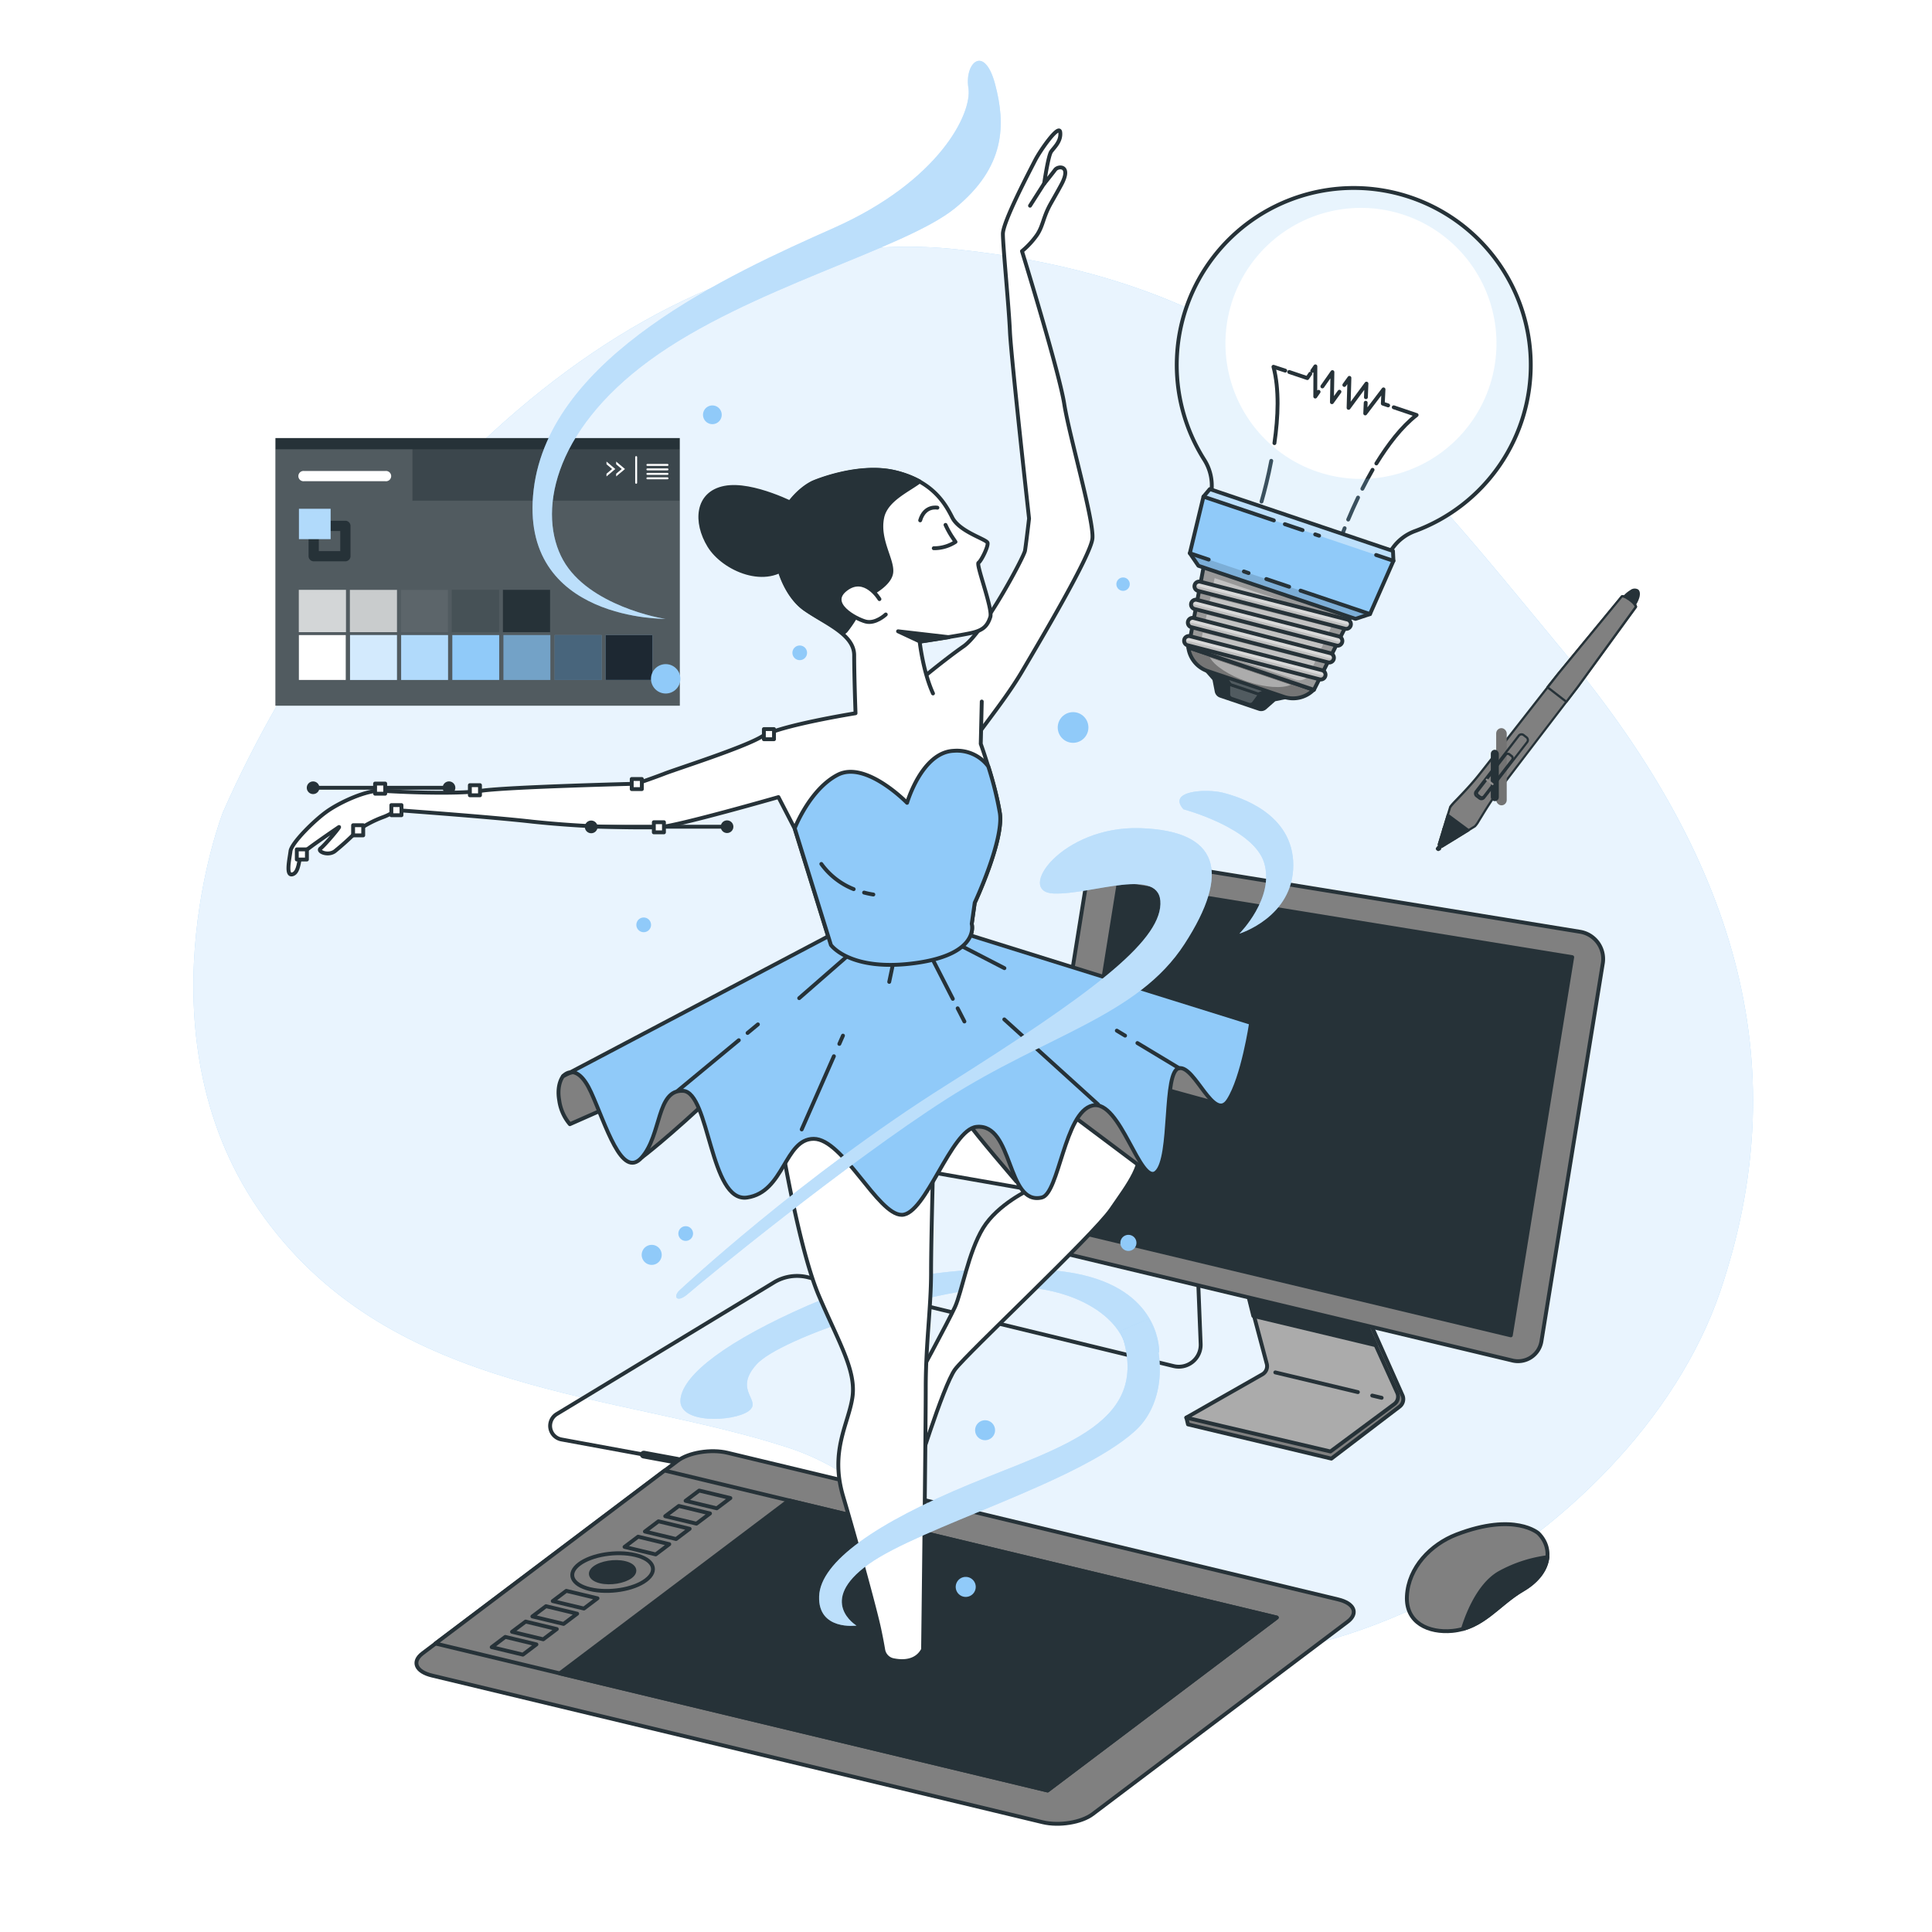 <svg class="animated" id="freepik_stories-creation" xmlns="http://www.w3.org/2000/svg" xmlns:xlink="http://www.w3.org/1999/xlink" viewBox="0 0 500 500" version="1.1" xmlns:svgjs="http://svgjs.com/svgjs"><style>svg#freepik_stories-creation:not(.animated) .animable {opacity: 0;}svg#freepik_stories-creation.animated #freepik--Character--inject-428 {animation: 1s 1 forwards cubic-bezier(.36,-0.01,.5,1.38) fadeIn,1.5s Infinite  linear floating;animation-delay: 0s,1s;}            @keyframes fadeIn {                0% {                    opacity: 0;                }                100% {                    opacity: 1;                }            }                    @keyframes floating {                0% {                    opacity: 1;                    transform: translateY(0px);                }                50% {                    transform: translateY(-10px);                }                100% {                    opacity: 1;                    transform: translateY(0px);                }            }        </style><g id="freepik--background-simple--inject-428" class="animable" style="transform-origin: 251.866px 246.543px;"><path d="M57.69,210.22s-23,58.81,10.79,105,91.14,44.93,135.62,59.46c23.3,7.61,37.74,28.36,57.87,41,64.39,40.38,161.1-16.19,183.24-81.52,19.16-56.56,5.84-109.48-39.94-164.79s-75.78-96.22-158-104.87S90.54,135.6,57.69,210.22Z" style="fill: #90CAF9; transform-origin: 251.866px 246.543px;" id="elyrveoc0fq6h" class="animable"></path><g id="elkznvo8a6ptk"><path d="M57.69,210.22s-23,58.81,10.79,105,91.14,44.93,135.62,59.46c23.3,7.61,37.74,28.36,57.87,41,64.39,40.38,161.1-16.19,183.24-81.52,19.16-56.56,5.84-109.48-39.94-164.79s-75.78-96.22-158-104.87S90.54,135.6,57.69,210.22Z" style="fill: rgb(255, 255, 255); opacity: 0.8; transform-origin: 251.866px 246.543px;" class="animable" id="el5w8v79bdfkn"></path></g></g><g id="freepik--device-4--inject-428" class="animable" style="transform-origin: 397.994px 186.285px;"><g id="elpm3ff2ext9"><rect x="372.34" y="218.09" width="0.59" height="1.98" rx="0.29" style="fill: rgb(38, 50, 56); transform-origin: 372.635px 219.08px; transform: rotate(37.69deg);" class="animable" id="ell4x0vkkljw"></rect></g><path d="M372.23,220.25a.47.47,0,0,1-.3-.1l-.16-.12a.49.49,0,0,1-.18-.32.44.44,0,0,1,.1-.35l1-1.26a.48.48,0,0,1,.67-.09l.16.12a.49.49,0,0,1,.09.68l-1,1.26a.52.52,0,0,1-.32.18Zm0-.55Zm-.08-.07h0l.86-1.11h0Z" style="fill: rgb(38, 50, 56); transform-origin: 372.647px 219.081px;" id="elc5zz4m3b0w" class="animable"></path><path d="M422.46,157.24l.21-.26c1.34-1.74,1.82-3.62,1.08-4.19s-2.44.36-3.78,2.1l-.2.27Z" style="fill: rgb(38, 50, 56); transform-origin: 421.934px 154.931px;" id="el6hqkf7ye3ii" class="animable"></path><path d="M422.46,157.53a.28.28,0,0,1-.18-.06l-2.69-2.08a.3.3,0,0,1-.06-.4l.21-.28a7.62,7.62,0,0,1,2.2-2,1.8,1.8,0,0,1,2-.16c.46.35.58,1.05.35,2a7.57,7.57,0,0,1-1.37,2.63l-.22.27A.29.29,0,0,1,422.46,157.53Zm-2.3-2.43,2.25,1.74,0,0a6.87,6.87,0,0,0,1.27-2.43c.17-.66.12-1.15-.14-1.36s-.76-.12-1.35.21a7.19,7.19,0,0,0-2,1.85Z" style="fill: rgb(38, 50, 56); transform-origin: 421.941px 154.926px;" id="eltcish9g0fwh" class="animable"></path><path d="M382.37,213c1-1.5,2.92-5,5.44-8.32s20.45-26.83,20.45-26.83l15.08-20.8s.18-.32-1.1-1.44v0l-.41-.3-.4-.32v0c-1.42-1-1.68-.7-1.68-.7l-16.32,19.84s-18.17,23.27-20.8,26.56-5.47,6-6.68,7.36a5.82,5.82,0,0,0-.65.85l-2.94,9.63.32.25.14.1.31.25,8.58-5.27A7.79,7.79,0,0,0,382.37,213Z" style="fill: gray; transform-origin: 397.854px 186.689px;" id="elhpiqs92a7tc" class="animable"></path><path d="M373.13,219.42a.27.27,0,0,1-.17-.06l-.77-.59a.27.27,0,0,1-.1-.31l2.93-9.63,0-.07a6.88,6.88,0,0,1,.69-.89c.33-.37.8-.85,1.35-1.42,1.44-1.51,3.43-3.57,5.32-5.93C385,197.27,403,174.19,403.2,174l16.33-19.84c.3-.29,1-.09,2,.59a.25.25,0,0,1,.12,0l.41.32.4.31a.31.31,0,0,1,.09.11c.9.81,1.26,1.39,1.07,1.73L408.5,178c-.19.24-18,23.49-20.46,26.83-1.82,2.43-3.32,4.88-4.41,6.67-.41.66-.75,1.22-1,1.64h0a6.83,6.83,0,0,1-.69.88.1.1,0,0,1-.06.05l-8.57,5.27A.29.29,0,0,1,373.13,219.42Zm-.43-1,.45.36,8.38-5.15a7.19,7.19,0,0,0,.6-.78h0c.27-.41.6-1,1-1.62,1.1-1.8,2.6-4.26,4.44-6.72,2.49-3.33,20.28-26.59,20.45-26.82l15-20.71a3.51,3.51,0,0,0-1-1.15.18.18,0,0,1-.07-.08l-.31-.23-.31-.25a.25.25,0,0,1-.09,0,3.37,3.37,0,0,0-1.37-.68l-16.25,19.76c-.18.23-18.19,23.31-20.79,26.56-1.91,2.38-3.9,4.45-5.36,6-.54.56-1,1-1.33,1.41a6.16,6.16,0,0,0-.61.77Zm9-4.56h0Zm38.15-59.31Z" style="fill: rgb(38, 50, 56); transform-origin: 397.872px 186.726px;" id="el3pt6c5lhoxj" class="animable"></path><polygon points="374.7 210.88 372.36 218.54 372.68 218.79 372.81 218.89 373.13 219.14 380.09 214.86 374.7 210.88" style="fill: rgb(38, 50, 56); transform-origin: 376.225px 215.01px;" id="eltq1wv9ecm" class="animable"></polygon><path d="M373.13,219.42a.27.27,0,0,1-.17-.06l-.77-.59a.27.27,0,0,1-.1-.31l2.33-7.67a.29.29,0,0,1,.45-.15l5.39,4a.3.3,0,0,1,.12.24.32.32,0,0,1-.14.24l-6.95,4.27A.29.29,0,0,1,373.13,219.42Zm-.43-1,.45.36,6.43-3.95-4.72-3.49Z" style="fill: rgb(38, 50, 56); transform-origin: 376.227px 215.002px;" id="el5mgx54zse8i" class="animable"></path><g id="elclb3qyusna5"><rect x="387.21" y="188.44" width="2.73" height="19.98" rx="1.37" style="fill: rgb(115, 115, 115); transform-origin: 388.575px 198.43px; transform: rotate(37.69deg);" class="animable" id="eliqodfv0axzf"></rect></g><path d="M383.39,207.1a1.17,1.17,0,0,1-.72-.25l-.75-.57a1.18,1.18,0,0,1-.21-1.66l11.12-14.4a1.16,1.16,0,0,1,.78-.45,1.21,1.21,0,0,1,.88.24l.74.58a1.19,1.19,0,0,1,.22,1.66l-11.13,14.39a1.16,1.16,0,0,1-.78.45Zm10.38-16.76h-.08a.67.67,0,0,0-.41.24L382.16,205a.61.61,0,0,0,.11.85l.75.58h0a.6.6,0,0,0,.45.12.59.59,0,0,0,.4-.23L395,191.9a.61.61,0,0,0-.11-.86l-.74-.57A.58.58,0,0,0,393.77,190.34Z" style="fill: rgb(38, 50, 56); transform-origin: 388.576px 198.431px;" id="el0az857m0uur6" class="animable"></path><g id="elt3belxpx2w"><rect x="385.82" y="194.04" width="2.07" height="13.3" rx="1.04" style="fill: rgb(38, 50, 56); transform-origin: 386.855px 200.69px; transform: rotate(37.69deg);" class="animable" id="elic5cgyzofs"></rect></g><path d="M383.49,206.6a1,1,0,0,1-.59-.2l-.57-.44a1,1,0,0,1-.17-1.35l7.3-9.45a1,1,0,0,1,1.36-.18l.56.44a.94.94,0,0,1,.37.64,1,1,0,0,1-.19.72l-7.3,9.45a1,1,0,0,1-.65.36Zm6.74-11.24a.37.37,0,0,0-.31.15L382.61,205a.39.39,0,0,0,.08.55l.56.44h0a.42.42,0,0,0,.55-.07l7.3-9.45a.39.39,0,0,0,.08-.29.37.37,0,0,0-.15-.27l-.56-.43A.37.37,0,0,0,390.23,195.36Z" style="fill: rgb(38, 50, 56); transform-origin: 386.865px 200.696px;" id="elbvrtt26laht" class="animable"></path><path d="M386.25,203.18a.3.3,0,0,1-.18-.06L384.63,202a.28.28,0,0,1-.05-.4.29.29,0,0,1,.4,0l1.44,1.11a.29.29,0,0,1,.05.41A.28.28,0,0,1,386.25,203.18Z" style="fill: rgb(143, 143, 143); transform-origin: 385.525px 202.352px;" id="elphvrj5jl2kk" class="animable"></path><path d="M405.38,181.64c1.75-2.28,2.88-3.77,2.88-3.77l15.08-20.8s.18-.32-1.1-1.44v0l-.41-.3-.4-.32v0c-1.42-1-1.68-.7-1.68-.7l-16.32,19.84-2.92,3.73Z" style="fill: gray; transform-origin: 411.929px 167.954px;" id="elj39uorhjots" class="animable"></path><path d="M405.38,181.92a.27.27,0,0,1-.17-.06l-4.87-3.76a.27.27,0,0,1-.11-.19.3.3,0,0,1,0-.21L403.2,174l16.33-19.84c.3-.29,1-.09,2,.59a.25.25,0,0,1,.12,0l.41.32.4.31a.31.31,0,0,1,.09.11c.9.81,1.26,1.39,1.07,1.73L408.5,178l-2.89,3.77a.29.29,0,0,1-.19.11Zm-4.46-4.1,4.41,3.41,2.7-3.53,15-20.71a3.51,3.51,0,0,0-1-1.15.18.18,0,0,1-.07-.08l-.31-.23-.31-.25a.25.25,0,0,1-.09,0,3.37,3.37,0,0,0-1.37-.68l-16.25,19.76ZM423.06,157Z" style="fill: rgb(38, 50, 56); transform-origin: 411.94px 167.976px;" id="elm9ybkmqkwwd" class="animable"></path><polygon points="376.83 216.87 373.63 214.4 373.47 214.92 376.36 217.16 376.83 216.87" style="fill: rgb(255, 255, 255); transform-origin: 375.15px 215.78px;" id="el3ol004po763" class="animable"></polygon><path d="M376.36,217.44a.32.32,0,0,1-.18-.06l-2.89-2.23a.31.31,0,0,1-.1-.31l.16-.53a.3.3,0,0,1,.19-.19.27.27,0,0,1,.26,0l3.2,2.47a.29.29,0,0,1,0,.47l-.47.29A.28.28,0,0,1,376.36,217.44Z" style="fill: rgb(38, 50, 56); transform-origin: 375.151px 215.763px;" id="el533lyuu3wim" class="animable"></path></g><g id="freepik--device-3--inject-428" class="animable" style="transform-origin: 382.297px 408.307px;"><path d="M398.15,396.83s-6.06-5.53-21.22.3c-6.65,2.56-12.45,8.53-12.82,15.95-.35,6.94,5.66,9.57,11.74,9,8-.78,11.8-6.91,18.22-10.65C401.07,407.33,402.23,400.91,398.15,396.83Z" style="fill: gray; stroke: rgb(38, 50, 56); stroke-linecap: round; stroke-linejoin: round; transform-origin: 382.297px 408.307px;" id="el77lj2lofbkl" class="animable"></path><path d="M388,407.1c-5.63,3.26-8.55,11.69-9.38,14.45,6.2-1.74,9.84-6.86,15.47-10.14,4-2.33,6.08-5.43,6.38-8.41A35,35,0,0,0,388,407.1Z" style="fill: rgb(38, 50, 56); stroke: rgb(38, 50, 56); stroke-linecap: round; stroke-linejoin: round; transform-origin: 389.545px 412.275px;" id="el3wsketndops" class="animable"></path></g><g id="freepik--device-2--inject-428" class="animable" style="transform-origin: 278.634px 299.768px;"><path d="M323.82,331.76l6.23,23.42a2.41,2.41,0,0,1-1.22,2.7l-21.79,9,.41,1.75,37.11,8.86,17.64-13.45a2.43,2.43,0,0,0,.76-2.93l-12.32-27.61Z" style="fill: gray; stroke: rgb(38, 50, 56); stroke-linecap: round; stroke-linejoin: round; transform-origin: 335.105px 354.625px;" id="elc3pz7eec29q" class="animable"></path><path d="M321.62,329.57,327.85,353a2.43,2.43,0,0,1-1.21,2.71L307,366.89l37.32,8.75,16.52-12.26a2.4,2.4,0,0,0,.76-2.92l-13.19-29.14Z" style="fill: rgb(171, 171, 171); stroke: rgb(38, 50, 56); stroke-linecap: round; stroke-linejoin: round; transform-origin: 334.407px 352.605px;" id="elthgea58vpp" class="animable"></path><line x1="355.13" y1="361.17" x2="357.57" y2="361.75" style="fill: none; stroke: rgb(38, 50, 56); stroke-linecap: round; stroke-linejoin: round; transform-origin: 356.35px 361.46px;" id="elzhc7f3rwqp" class="animable"></line><line x1="330.05" y1="355.18" x2="351.42" y2="360.28" style="fill: none; stroke: rgb(38, 50, 56); stroke-linecap: round; stroke-linejoin: round; transform-origin: 340.735px 357.73px;" id="el9bxujglgfy" class="animable"></line><polygon points="348.45 331.32 321.62 329.57 324.35 340.56 356.07 348.15 348.45 331.32" style="fill: rgb(38, 50, 56); stroke: rgb(38, 50, 56); stroke-linecap: round; stroke-linejoin: round; transform-origin: 338.845px 338.86px;" id="elphmuxwqsx8d" class="animable"></polygon><path d="M166.61,376.45l-21.32-3.92a3.58,3.58,0,0,1-1.21-6.57l56.23-34.08a11.53,11.53,0,0,1,8.7-1.34l94.72,23a5.66,5.66,0,0,0,7-5.73L310,329.42" style="fill: none; stroke: rgb(38, 50, 56); stroke-linecap: round; stroke-linejoin: round; transform-origin: 226.553px 352.935px;" id="el8evg2u57dod" class="animable"></path><line x1="175.34" y1="378.06" x2="166.61" y2="376.45" style="fill: none; stroke: rgb(38, 50, 56); stroke-linecap: round; stroke-linejoin: round; stroke-width: 2px; transform-origin: 170.975px 377.255px;" id="elxrcwf7r45c" class="animable"></line><path d="M288.6,221.58l120.34,19.56a7.13,7.13,0,0,1,5.89,8l-15.9,97.93a6.14,6.14,0,0,1-7.65,5l-118.77-28.4a7.13,7.13,0,0,1-5.4-7.91l14.33-89.1A6.11,6.11,0,0,1,288.6,221.58Z" style="fill: gray; stroke: rgb(38, 50, 56); stroke-linecap: round; stroke-linejoin: round; transform-origin: 340.969px 286.877px;" id="el2zr9vwkeqrp" class="animable"></path><polygon points="289.5 228.62 406.89 247.71 391 345.59 275.15 317.89 289.5 228.62" style="fill: rgb(38, 50, 56); stroke: rgb(38, 50, 56); stroke-linecap: round; stroke-linejoin: round; transform-origin: 341.02px 287.105px;" id="eloczxsfnfxe" class="animable"></polygon></g><g id="freepik--device-1--inject-428" class="animable" style="transform-origin: 229.061px 423.784px;"><path d="M269.85,471.59l-158-37.95c-4.25-1-5.36-3.6-2.48-5.77l66-49.81c2.88-2.17,8.65-3.1,12.9-2.08l158,37.94c4.25,1,5.36,3.61,2.49,5.78l-66,49.8C279.88,471.67,274.1,472.61,269.85,471.59Z" style="fill: gray; stroke: rgb(38, 50, 56); stroke-linecap: round; stroke-linejoin: round; transform-origin: 229.061px 423.784px;" id="elj6mpyaq4ad" class="animable"></path><polygon points="112.68 425.34 271.11 463.38 330.43 418.62 172 380.58 112.68 425.34" style="fill: gray; stroke: rgb(38, 50, 56); stroke-linecap: round; stroke-linejoin: round; transform-origin: 221.555px 421.98px;" id="el2nufjk87m2p" class="animable"></polygon><polygon points="144.85 433.07 271.11 463.38 330.43 418.62 204.17 388.31 144.85 433.07" style="fill: rgb(38, 50, 56); stroke: rgb(38, 50, 56); stroke-linecap: round; stroke-linejoin: round; transform-origin: 237.64px 425.845px;" id="elkcxjcs0o5u" class="animable"></polygon><path d="M167.19,408.93c3.23-2.44,2-5.35-2.79-6.49s-11.27-.1-14.5,2.34-2,5.34,2.79,6.49S164,411.37,167.19,408.93Z" style="fill: gray; stroke: rgb(38, 50, 56); stroke-linecap: round; stroke-linejoin: round; transform-origin: 158.545px 406.857px;" id="elz52sp2xqsa" class="animable"></path><path d="M163.21,408c1.74-1.31,1.07-2.88-1.51-3.5s-6.08-.05-7.82,1.26-1.07,2.89,1.51,3.51S161.46,409.29,163.21,408Z" style="fill: rgb(38, 50, 56); stroke: rgb(38, 50, 56); stroke-linecap: round; stroke-linejoin: round; transform-origin: 158.545px 406.882px;" id="ell9gdvwaqr9" class="animable"></path><polygon points="185.5 390.35 177.43 388.41 180.95 385.76 189.02 387.7 185.5 390.35" style="fill: gray; stroke: rgb(38, 50, 56); stroke-linecap: round; stroke-linejoin: round; transform-origin: 183.225px 388.055px;" id="elnxq9ro722a" class="animable"></polygon><polygon points="180.24 394.32 172.16 392.39 175.68 389.74 183.75 391.68 180.24 394.32" style="fill: gray; stroke: rgb(38, 50, 56); stroke-linecap: round; stroke-linejoin: round; transform-origin: 177.955px 392.03px;" id="el2qrg003et0r" class="animable"></polygon><polygon points="174.97 398.3 166.9 396.36 170.41 393.71 178.48 395.65 174.97 398.3" style="fill: gray; stroke: rgb(38, 50, 56); stroke-linecap: round; stroke-linejoin: round; transform-origin: 172.69px 396.005px;" id="eli95sfngjrgs" class="animable"></polygon><polygon points="169.7 402.28 161.63 400.34 165.14 397.69 173.21 399.63 169.7 402.28" style="fill: gray; stroke: rgb(38, 50, 56); stroke-linecap: round; stroke-linejoin: round; transform-origin: 167.42px 399.985px;" id="elgy3ddhk3abl" class="animable"></polygon><polygon points="151.12 416.29 143.05 414.36 146.56 411.71 154.63 413.64 151.12 416.29" style="fill: gray; stroke: rgb(38, 50, 56); stroke-linecap: round; stroke-linejoin: round; transform-origin: 148.84px 414px;" id="elek08h96ke2g" class="animable"></polygon><polygon points="145.85 420.27 137.78 418.33 141.3 415.68 149.37 417.62 145.85 420.27" style="fill: gray; stroke: rgb(38, 50, 56); stroke-linecap: round; stroke-linejoin: round; transform-origin: 143.575px 417.975px;" id="el15xkq7voh4s" class="animable"></polygon><polygon points="140.59 424.25 132.51 422.31 136.03 419.66 144.1 421.6 140.59 424.25" style="fill: gray; stroke: rgb(38, 50, 56); stroke-linecap: round; stroke-linejoin: round; transform-origin: 138.305px 421.955px;" id="elhk1tqs287rv" class="animable"></polygon><polygon points="135.32 428.22 127.25 426.28 130.76 423.63 138.83 425.57 135.32 428.22" style="fill: gray; stroke: rgb(38, 50, 56); stroke-linecap: round; stroke-linejoin: round; transform-origin: 133.04px 425.925px;" id="elbg7c5qzt93b" class="animable"></polygon></g><g id="freepik--color-palette--inject-428" class="animable" style="transform-origin: 123.605px 148px;"><rect x="71.28" y="113.37" width="104.65" height="69.26" style="fill: rgb(38, 50, 56); transform-origin: 123.605px 148px;" id="el8543gvc58vn" class="animable"></rect><g id="elf8j70dcdms"><rect x="106.74" y="116.27" width="69.19" height="13.32" style="fill: rgb(255, 255, 255); opacity: 0.1; transform-origin: 141.335px 122.93px;" class="animable" id="elzmopc1l6wc"></rect></g><g id="elenzi7ycneov"><polygon points="106.74 129.58 106.74 116.27 71.28 116.27 71.28 182.63 175.93 182.63 175.93 129.58 106.74 129.58" style="fill: rgb(255, 255, 255); opacity: 0.2; transform-origin: 123.605px 149.45px;" class="animable" id="elgi18iwg7v87"></polygon></g><rect x="130.15" y="152.65" width="12.21" height="10.95" style="fill: rgb(38, 50, 56); transform-origin: 136.255px 158.125px;" id="elyqifp5uxp5n" class="animable"></rect><rect x="90.54" y="152.65" width="12.21" height="10.95" style="fill: rgb(38, 50, 56); transform-origin: 96.645px 158.125px;" id="elro2g1vsgp9" class="animable"></rect><g id="elt2szqqncjnj"><rect x="90.54" y="152.65" width="12.21" height="10.95" style="fill: rgb(255, 255, 255); opacity: 0.75; transform-origin: 96.645px 158.125px;" class="animable" id="eld11fkp4syqb"></rect></g><g id="eli4mv30l967i"><rect x="77.33" y="152.65" width="12.21" height="10.95" style="fill: rgb(255, 255, 255); opacity: 0.75; transform-origin: 83.435px 158.125px;" class="animable" id="elvshzi8x0n9"></rect></g><rect x="116.94" y="152.65" width="12.21" height="10.95" style="fill: rgb(38, 50, 56); transform-origin: 123.045px 158.125px;" id="elnqvhz4712h8" class="animable"></rect><g id="elf3xfxfxjmuc"><rect x="116.94" y="152.65" width="12.21" height="10.95" style="fill: rgb(255, 255, 255); opacity: 0.15; transform-origin: 123.045px 158.125px;" class="animable" id="elt7ha2e4vwn9"></rect></g><rect x="103.74" y="152.65" width="12.21" height="10.95" style="fill: rgb(38, 50, 56); transform-origin: 109.845px 158.125px;" id="elrjolz05xnba" class="animable"></rect><g id="ellttq3qx2s3"><rect x="103.74" y="152.65" width="12.21" height="10.95" style="fill: rgb(255, 255, 255); opacity: 0.25; transform-origin: 109.845px 158.125px;" class="animable" id="elogermckrl9"></rect></g><rect x="143.55" y="164.36" width="12.13" height="11.61" style="fill: #90CAF9; transform-origin: 149.615px 170.165px;" id="el5nstl7hjomt" class="animable"></rect><g style="clip-path: url(&quot;#freepik--clip-path--inject-428&quot;); transform-origin: 149.615px 170.165px;" id="el93rmp400lv5" class="animable"><g id="elsj584tjajoe"><rect x="143.55" y="164.36" width="12.13" height="11.61" style="opacity: 0.5; transform-origin: 149.615px 170.165px;" class="animable" id="elzs5cg10mbib"></rect></g></g><rect x="130.3" y="164.36" width="12.13" height="11.61" style="fill: #90CAF9; transform-origin: 136.365px 170.165px;" id="ellf9fe0qebb" class="animable"></rect><g id="el3hwcace3ehz"><rect x="130.3" y="164.36" width="12.13" height="11.61" style="opacity: 0.2; transform-origin: 136.365px 170.165px;" class="animable" id="el4qkx15xau42"></rect></g><rect x="117.06" y="164.36" width="12.13" height="11.61" style="fill: #90CAF9; transform-origin: 123.125px 170.165px;" id="elge2nbg0np5" class="animable"></rect><rect x="103.82" y="164.36" width="12.13" height="11.61" style="fill: #90CAF9; transform-origin: 109.885px 170.165px;" id="elae56iy1d2n" class="animable"></rect><g id="elrfdcgso0mur"><rect x="103.82" y="164.36" width="12.13" height="11.61" style="fill: rgb(255, 255, 255); opacity: 0.3; transform-origin: 109.885px 170.165px;" class="animable" id="els5nvionp37"></rect></g><rect x="90.59" y="164.36" width="12.13" height="11.61" style="fill: #90CAF9; transform-origin: 96.655px 170.165px;" id="el7uikwqussa6" class="animable"></rect><g id="eltcgnhmr3xik"><rect x="90.59" y="164.36" width="12.13" height="11.61" style="fill: rgb(255, 255, 255); opacity: 0.6; transform-origin: 96.655px 170.165px;" class="animable" id="elt1g0l4qro69"></rect></g><rect x="77.35" y="164.36" width="12.13" height="11.61" style="fill: rgb(255, 255, 255); transform-origin: 83.415px 170.165px;" id="elfq8mzumefu4" class="animable"></rect><rect x="156.72" y="164.36" width="12.13" height="11.61" style="fill: #90CAF9; transform-origin: 162.785px 170.165px;" id="elgpdb73452h" class="animable"></rect><g id="elmxoxom4um4"><rect x="156.72" y="164.36" width="12.13" height="11.61" style="opacity: 0.8; transform-origin: 162.785px 170.165px;" class="animable" id="el1kq4j0izhgb"></rect></g><path d="M89.38,145.27H81.19a1.34,1.34,0,0,1-1.33-1.33V136.1a1.34,1.34,0,0,1,1.33-1.33h8.19a1.34,1.34,0,0,1,1.33,1.33v7.84A1.34,1.34,0,0,1,89.38,145.27Zm-6.87-2.65h5.55v-5.19H82.51Z" style="fill: rgb(38, 50, 56); transform-origin: 85.285px 140.02px;" id="elqu25003byg" class="animable"></path><rect x="77.37" y="131.68" width="8.19" height="7.84" style="fill: #90CAF9; transform-origin: 81.465px 135.6px;" id="elywgylkl2uzc" class="animable"></rect><g id="eloq9rx0y48op"><rect x="77.37" y="131.68" width="8.19" height="7.84" style="fill: rgb(255, 255, 255); opacity: 0.3; transform-origin: 81.465px 135.6px;" class="animable" id="el6i75h8rf8je"></rect></g><path d="M99.79,124.54H78.66a1.33,1.33,0,1,1,0-2.65H99.79a1.33,1.33,0,1,1,0,2.65Z" style="fill: rgb(255, 255, 255); transform-origin: 89.225px 123.215px;" id="elca4390smnsh" class="animable"></path><polygon points="156.96 119.45 156.96 120.15 158.41 121.38 156.96 122.6 156.96 123.3 159.24 121.38 156.96 119.45" style="fill: rgb(255, 255, 255); transform-origin: 158.1px 121.375px;" id="el3kxbfi1e6nv" class="animable"></polygon><polygon points="159.46 119.45 159.46 120.15 160.91 121.38 159.46 122.6 159.46 123.3 161.75 121.38 159.46 119.45" style="fill: rgb(255, 255, 255); transform-origin: 160.605px 121.375px;" id="ellkbr5aaqqr8" class="animable"></polygon><line x1="164.64" y1="118.29" x2="164.64" y2="124.95" style="fill: none; stroke: rgb(255, 255, 255); stroke-linecap: round; stroke-linejoin: round; stroke-width: 0.5px; transform-origin: 164.64px 121.62px;" id="elieavwphnd0o" class="animable"></line><line x1="167.54" y1="120.32" x2="172.75" y2="120.32" style="fill: none; stroke: rgb(255, 255, 255); stroke-linecap: round; stroke-linejoin: round; stroke-width: 0.5px; transform-origin: 170.145px 120.32px;" id="ellrqpiog5ek" class="animable"></line><line x1="167.54" y1="121.48" x2="172.75" y2="121.48" style="fill: none; stroke: rgb(255, 255, 255); stroke-linecap: round; stroke-linejoin: round; stroke-width: 0.5px; transform-origin: 170.145px 121.48px;" id="elzhgmhasylr" class="animable"></line><line x1="167.54" y1="122.64" x2="172.75" y2="122.64" style="fill: none; stroke: rgb(255, 255, 255); stroke-linecap: round; stroke-linejoin: round; stroke-width: 0.5px; transform-origin: 170.145px 122.64px;" id="elctfocaisnzu" class="animable"></line><line x1="167.54" y1="123.79" x2="172.75" y2="123.79" style="fill: none; stroke: rgb(255, 255, 255); stroke-linecap: round; stroke-linejoin: round; stroke-width: 0.5px; transform-origin: 170.145px 123.79px;" id="elj4i38nza7yi" class="animable"></line></g><g id="freepik--light-bulb--inject-428" class="animable" style="transform-origin: 350.351px 116.093px;"><path d="M364.4,50.86a45.8,45.8,0,0,0-52.69,68.19,12.5,12.5,0,0,1,1.9,6.87l-.08,6.88,42.85,14.47,4.19-5.63a12.2,12.2,0,0,1,5.53-4.16,45.81,45.81,0,0,0-1.7-86.62Z" style="fill: rgb(255, 255, 255); transform-origin: 350.351px 97.96px;" id="elgnvslfpluuv" class="animable"></path><g style="clip-path: url(&quot;#freepik--clip-path-2--inject-428&quot;); transform-origin: 350.351px 97.96px;" id="el6h8hhn68wsm" class="animable"><path d="M325.6,132.89c-.34,1.1-.55,1.71-.55,1.71" style="fill: none; stroke: rgb(38, 50, 56); stroke-linecap: round; stroke-linejoin: round; transform-origin: 325.325px 133.745px;" id="elqh2x4gp874" class="animable"></path><path d="M329,119.26c-.79,4.12-1.74,7.82-2.52,10.55" style="fill: none; stroke: rgb(38, 50, 56); stroke-linecap: round; stroke-linejoin: round; transform-origin: 327.74px 124.535px;" id="elhki6qjglg8e" class="animable"></path><path d="M332.62,95.92l-3.05-1c1.54,5.84,1.22,13.07.25,19.76" style="fill: none; stroke: rgb(38, 50, 56); stroke-linecap: round; stroke-linejoin: round; transform-origin: 331.095px 104.8px;" id="el2t415vpyi9n" class="animable"></path><polyline points="339.1 96.72 338.33 97.85 333.65 96.27" style="fill: none; stroke: rgb(38, 50, 56); stroke-linecap: round; stroke-linejoin: round; transform-origin: 336.375px 97.06px;" id="el3q4rcu7n27b" class="animable"></polyline><polyline points="341.25 101.4 340.39 102.63 340.42 94.81 339.61 95.98" style="fill: none; stroke: rgb(38, 50, 56); stroke-linecap: round; stroke-linejoin: round; transform-origin: 340.43px 98.72px;" id="el2gv9biuoxnq" class="animable"></polyline><polyline points="346.65 101.38 344.7 104.09 344.83 96.3 342.23 100.01" style="fill: none; stroke: rgb(38, 50, 56); stroke-linecap: round; stroke-linejoin: round; transform-origin: 344.44px 100.195px;" id="el22jws3hvtuoh" class="animable"></polyline><polyline points="353.5 102.8 353.64 99.28 349.01 105.55 349.23 97.79 347.91 99.63" style="fill: none; stroke: rgb(38, 50, 56); stroke-linecap: round; stroke-linejoin: round; transform-origin: 350.775px 101.67px;" id="el02kweab49l8e" class="animable"></polyline><polyline points="359.25 104.92 357.87 104.45 358.05 100.77 353.32 107 353.44 104.23" style="fill: none; stroke: rgb(38, 50, 56); stroke-linecap: round; stroke-linejoin: round; transform-origin: 356.285px 103.885px;" id="el4u5gspdw7za" class="animable"></polyline><path d="M356.2,119.94c3-4.85,6.47-9.46,10.42-12.53l-5.92-2" style="fill: none; stroke: rgb(38, 50, 56); stroke-linecap: round; stroke-linejoin: round; transform-origin: 361.41px 112.675px;" id="ellaxhl2ws9eh" class="animable"></path><path d="M352.58,126.49c.81-1.61,1.7-3.26,2.64-4.9" style="fill: none; stroke: rgb(38, 50, 56); stroke-linecap: round; stroke-linejoin: round; transform-origin: 353.9px 124.04px;" id="ele9ja7nd1pn4" class="animable"></path><path d="M348.91,134.46c.72-1.72,1.57-3.65,2.55-5.69" style="fill: none; stroke: rgb(38, 50, 56); stroke-linecap: round; stroke-linejoin: round; transform-origin: 350.185px 131.615px;" id="el72fn9iu9v7f" class="animable"></path><path d="M347.42,138.17c.17-.45.37-.94.57-1.47" style="fill: none; stroke: rgb(38, 50, 56); stroke-linecap: round; stroke-linejoin: round; transform-origin: 347.705px 137.435px;" id="elmak4a3qe67r" class="animable"></path><path d="M346.13,141.73s.27-.83.79-2.23" style="fill: none; stroke: rgb(38, 50, 56); stroke-linecap: round; stroke-linejoin: round; transform-origin: 346.525px 140.615px;" id="el2cro97w5wwk" class="animable"></path><g id="eln3hin1zbt"><path d="M364.4,50.86a45.8,45.8,0,0,0-52.69,68.19,12.5,12.5,0,0,1,1.9,6.87l-.08,6.88,42.85,14.47,4.19-5.63a12.2,12.2,0,0,1,5.53-4.16,45.81,45.81,0,0,0-1.7-86.62ZM341,122.1a35.07,35.07,0,1,1,44.44-22A35.07,35.07,0,0,1,341,122.1Z" style="fill: #90CAF9; opacity: 0.2; transform-origin: 350.351px 97.96px;" class="animable" id="elucj4h4lqjdq"></path></g></g><path d="M364.4,50.86a45.8,45.8,0,0,0-52.69,68.19,12.5,12.5,0,0,1,1.9,6.87l-.08,6.88,42.85,14.47,4.19-5.63a12.2,12.2,0,0,1,5.53-4.16,45.81,45.81,0,0,0-1.7-86.62Z" style="fill: none; stroke: rgb(38, 50, 56); stroke-linecap: round; stroke-linejoin: round; transform-origin: 350.351px 97.96px;" id="elfd3z2f7dg6e" class="animable"></path><path d="M325.88,183.45l-10-3.39a1.52,1.52,0,0,1-1-1.12l-.62-3.17-4.66-5.32,27.13,9.17-6.93,1.4-2.42,2.14A1.51,1.51,0,0,1,325.88,183.45Z" style="fill: rgb(38, 50, 56); stroke: rgb(38, 50, 56); stroke-linecap: round; stroke-linejoin: round; transform-origin: 323.165px 176.993px;" id="elpbij32401p" class="animable"></path><path d="M340,178.53l-32.47-11h0a7.46,7.46,0,0,0,5,6.14l19.74,6.67a7.47,7.47,0,0,0,7.71-1.84Z" style="fill: rgb(117, 117, 117); stroke: rgb(38, 50, 56); stroke-linecap: round; stroke-linejoin: round; transform-origin: 323.765px 174.131px;" id="elynsirq9gc3g" class="animable"></path><polygon points="340.04 178.53 307.57 167.56 313 138.73 353.21 152.31 340.04 178.53" style="fill: rgb(153, 153, 153); transform-origin: 330.39px 158.63px;" id="el2epv82diq95" class="animable"></polygon><g style="clip-path: url(&quot;#freepik--clip-path-3--inject-428&quot;); transform-origin: 328.232px 162.835px;" id="elxjnko5oybu" class="animable"><g id="elcn4zma4h4cg"><polygon points="312.3 159.06 311.58 162.34 341.02 169.8 342.49 166.66 312.3 159.06" style="fill: rgb(255, 255, 255); opacity: 0.4; transform-origin: 327.035px 164.43px;" class="animable" id="elwq2htwqzvk"></polygon></g><g id="elilowqwz85qe"><path d="M320.36,170.82l2.86,1,.65.22,11.47,3.87a2.89,2.89,0,0,0,2.84-.58Z" style="fill: rgb(255, 255, 255); opacity: 0.4; transform-origin: 329.27px 173.44px;" class="animable" id="elor0w5c9ggum"></path></g><g id="elbxemdru6iut"><path d="M311.28,163.73,311,165a2.87,2.87,0,0,0,.38,2.15l27.6,7,1.43-3Z" style="fill: rgb(255, 255, 255); opacity: 0.4; transform-origin: 325.672px 168.94px;" class="animable" id="el4lvzs0qizoj"></path></g><g id="el9wqoz6asmx5"><polygon points="345.09 161.1 345.53 160.15 329.69 154.79 329.04 154.57 314.35 149.61 313.59 153.11 345.09 161.1" style="fill: rgb(255, 255, 255); opacity: 0.4; transform-origin: 329.56px 155.355px;" class="animable" id="elgp6xrd6akj5"></polygon></g><g id="elyp215qppvko"><polygon points="313.29 154.5 312.6 157.67 343.07 165.4 344.5 162.36 313.29 154.5" style="fill: rgb(255, 255, 255); opacity: 0.4; transform-origin: 328.55px 159.95px;" class="animable" id="el2g870qqqo5f"></polygon></g></g><polygon points="340.04 178.53 307.57 167.56 313 138.73 353.21 152.31 340.04 178.53" style="fill: none; stroke: rgb(38, 50, 56); stroke-linecap: round; stroke-linejoin: round; transform-origin: 330.39px 158.63px;" id="elles3cf1n8rl" class="animable"></polygon><path d="M310,152.9a1.22,1.22,0,0,1,.7-2.34l38,9.78a1.24,1.24,0,0,1,.88,1.49,1.22,1.22,0,0,1-1.49.88l-38-9.78Z" style="fill: rgb(191, 191, 191); transform-origin: 329.373px 156.629px;" id="elx8rpngk0ain" class="animable"></path><g style="clip-path: url(&quot;#freepik--clip-path-4--inject-428&quot;); transform-origin: 329.535px 156.103px;" id="el5jzf6r2n5xp" class="animable"><g id="elodo6lizdgvs"><g style="opacity: 0.4; transform-origin: 329.535px 156.103px;" class="animable" id="eli85wposofge"><path d="M349.56,161.34a1.18,1.18,0,0,1-1.15.3l-38-9.78-.08,0a1.22,1.22,0,0,1-.82-1,1.23,1.23,0,0,1,1.15-.3l38,9.79A1.24,1.24,0,0,1,349.56,161.34Z" style="fill: rgb(255, 255, 255); transform-origin: 329.535px 156.103px;" id="el9vmaku6u5y" class="animable"></path></g></g></g><path d="M310,152.9a1.22,1.22,0,0,1,.7-2.34l38,9.78a1.24,1.24,0,0,1,.88,1.49,1.22,1.22,0,0,1-1.49.88l-38-9.78Z" style="fill: none; stroke: rgb(38, 50, 56); stroke-linecap: round; stroke-linejoin: round; transform-origin: 329.373px 156.629px;" id="elezgcu52vprs" class="animable"></path><path d="M309.08,157.59a1.22,1.22,0,0,1-.8-1.47,1.24,1.24,0,0,1,1.49-.88l36.71,9.45a1.23,1.23,0,0,1,.88,1.49,1.22,1.22,0,0,1-1.49.88l-36.71-9.45Z" style="fill: rgb(191, 191, 191); transform-origin: 327.818px 161.152px;" id="eluklu6hak47" class="animable"></path><g style="clip-path: url(&quot;#freepik--clip-path-5--inject-428&quot;); transform-origin: 328px 160.614px;" id="elvcbpsgji3d" class="animable"><g id="elf9onruw6cf"><g style="opacity: 0.4; transform-origin: 328px 160.614px;" class="animable" id="elv3pp6f6zeo"><path d="M347.38,165.69a1.2,1.2,0,0,1-1.15.3l-36.7-9.45-.09,0a1.22,1.22,0,0,1-.82-1,1.18,1.18,0,0,1,1.15-.3l36.71,9.44A1.22,1.22,0,0,1,347.38,165.69Z" style="fill: rgb(255, 255, 255); transform-origin: 328px 160.614px;" id="elsdrffnqjx6" class="animable"></path></g></g></g><path d="M309.08,157.59a1.22,1.22,0,0,1-.8-1.47,1.24,1.24,0,0,1,1.49-.88l36.71,9.45a1.23,1.23,0,0,1,.88,1.49,1.22,1.22,0,0,1-1.49.88l-36.71-9.45Z" style="fill: none; stroke: rgb(38, 50, 56); stroke-linecap: round; stroke-linejoin: round; transform-origin: 327.818px 161.152px;" id="eltooz15yzrbh" class="animable"></path><path d="M308.2,162.28a1.23,1.23,0,0,1,.7-2.35l35.4,9.12a1.22,1.22,0,1,1-.61,2.37l-35.4-9.12Z" style="fill: rgb(191, 191, 191); transform-origin: 326.317px 165.681px;" id="els6dewgogq1" class="animable"></path><g style="clip-path: url(&quot;#freepik--clip-path-6--inject-428&quot;); transform-origin: 326.452px 165.085px;" id="el7p04xuja1rs" class="animable"><g id="elgo8kahma6uh"><g style="opacity: 0.4; transform-origin: 326.452px 165.085px;" class="animable" id="elvy6b6yshno"><path d="M345.2,170.05a1.22,1.22,0,0,1-1.15.3l-35.4-9.12-.09,0a.73.73,0,1,1,.34-1.28l35.4,9.12A1.22,1.22,0,0,1,345.2,170.05Z" style="fill: rgb(255, 255, 255); transform-origin: 326.452px 165.085px;" id="ellk88lsxalan" class="animable"></path></g></g></g><path d="M308.2,162.28a1.23,1.23,0,0,1,.7-2.35l35.4,9.12a1.22,1.22,0,1,1-.61,2.37l-35.4-9.12Z" style="fill: none; stroke: rgb(38, 50, 56); stroke-linecap: round; stroke-linejoin: round; transform-origin: 326.317px 165.681px;" id="el2boi48o5oom" class="animable"></path><path d="M307.32,167a1.22,1.22,0,0,1,.7-2.34l34.1,8.78a1.22,1.22,0,1,1-.61,2.37L307.41,167Z" style="fill: rgb(191, 191, 191); transform-origin: 324.746px 170.229px;" id="el09bij21qfqv4" class="animable"></path><g style="clip-path: url(&quot;#freepik--clip-path-7--inject-428&quot;); transform-origin: 324.892px 169.605px;" id="elw2op11glre" class="animable"><g id="el5hx093sbavm"><g style="opacity: 0.4; transform-origin: 324.892px 169.605px;" class="animable" id="elsi23eqs59s"><path d="M343,174.4a1.23,1.23,0,0,1-1.15.3l-34.11-8.78-.09,0a.73.73,0,1,1,.34-1.27l34.1,8.78A1.23,1.23,0,0,1,343,174.4Z" style="fill: rgb(255, 255, 255); transform-origin: 324.892px 169.605px;" id="eltwnq01uhybn" class="animable"></path></g></g></g><path d="M307.32,167a1.22,1.22,0,0,1,.7-2.34l34.1,8.78a1.22,1.22,0,1,1-.61,2.37L307.41,167Z" style="fill: none; stroke: rgb(38, 50, 56); stroke-linecap: round; stroke-linejoin: round; transform-origin: 324.746px 170.229px;" id="elhs3ryxhqraq" class="animable"></path><polygon points="360.62 145.14 354.55 158.92 350.81 160.16 310.15 146.42 307.93 143.17 311.46 128.53 313.1 126.58 360.5 142.59 360.62 145.14" style="fill: #90CAF9; transform-origin: 334.275px 143.37px;" id="elbxz9wug3e2a" class="animable"></polygon><g style="clip-path: url(&quot;#freepik--clip-path-8--inject-428&quot;); transform-origin: 334.275px 143.37px;" id="elzm6xzid24e" class="animable"><g id="elr6k19khh6a"><polygon points="354.55 158.92 350.81 160.16 310.15 146.42 307.93 143.17 354.55 158.92" style="fill-opacity: 0.7; opacity: 0.2; transform-origin: 331.24px 151.665px;" class="animable" id="el9cpvh3mhve"></polygon></g><g id="eladcwfuumyvp"><polygon points="360.62 145.14 311.46 128.53 313.1 126.58 360.5 142.59 360.62 145.14" style="fill: rgb(255, 255, 255); opacity: 0.4; transform-origin: 336.04px 135.86px;" class="animable" id="elafque1425t7"></polygon></g></g><polygon points="360.62 145.14 354.55 158.92 350.81 160.16 310.15 146.42 307.93 143.17 311.46 128.53 313.1 126.58 360.5 142.59 360.62 145.14" style="fill: none; stroke: rgb(38, 50, 56); stroke-linecap: round; stroke-linejoin: round; transform-origin: 334.275px 143.37px;" id="el6t5si3ojddd" class="animable"></polygon><line x1="311.46" y1="128.53" x2="329.67" y2="134.68" style="fill: none; stroke: rgb(38, 50, 56); stroke-linecap: round; stroke-linejoin: round; transform-origin: 320.565px 131.605px;" id="el6t4u6e1nkos" class="animable"></line><line x1="332.52" y1="135.65" x2="337.1" y2="137.2" style="fill: none; stroke: rgb(38, 50, 56); stroke-linecap: round; stroke-linejoin: round; transform-origin: 334.81px 136.425px;" id="elulprz9kpfi" class="animable"></line><line x1="340.37" y1="138.3" x2="341.38" y2="138.64" style="fill: none; stroke: rgb(38, 50, 56); stroke-linecap: round; stroke-linejoin: round; transform-origin: 340.875px 138.47px;" id="el7ubguh8jcm" class="animable"></line><line x1="360.62" y1="145.14" x2="356.14" y2="143.63" style="fill: none; stroke: rgb(38, 50, 56); stroke-linecap: round; stroke-linejoin: round; transform-origin: 358.38px 144.385px;" id="elirnxismnwud" class="animable"></line><line x1="354.55" y1="158.92" x2="336.58" y2="152.85" style="fill: none; stroke: rgb(38, 50, 56); stroke-linecap: round; stroke-linejoin: round; transform-origin: 345.565px 155.885px;" id="el016o2labwftvr" class="animable"></line><line x1="333.63" y1="151.85" x2="327.72" y2="149.85" style="fill: none; stroke: rgb(38, 50, 56); stroke-linecap: round; stroke-linejoin: round; transform-origin: 330.675px 150.85px;" id="el0j4to9ad6zm5" class="animable"></line><line x1="323.13" y1="148.31" x2="321.91" y2="147.89" style="fill: none; stroke: rgb(38, 50, 56); stroke-linecap: round; stroke-linejoin: round; transform-origin: 322.52px 148.1px;" id="elpnwwgb3o5s" class="animable"></line><line x1="307.93" y1="143.17" x2="312.81" y2="144.82" style="fill: none; stroke: rgb(38, 50, 56); stroke-linecap: round; stroke-linejoin: round; transform-origin: 310.37px 143.995px;" id="elpntms47xrb7" class="animable"></line><g id="elszkidkqkts"><path d="M313.13,170.18c1.17,2.12,4.84,4.58,9.56,6.18s9.12,1.86,11.34.88Z" style="fill: rgb(255, 255, 255); opacity: 0.4; transform-origin: 323.58px 173.997px;" class="animable" id="ell173c7ke7pm"></path></g><g id="el09hw6dnm8djc"><path d="M323.26,181.87l-4.38-1.48a.74.74,0,0,1-.51-.71l0-2.09,7,2.35-1.25,1.67A.74.74,0,0,1,323.26,181.87Z" style="fill: rgb(255, 255, 255); opacity: 0.2; transform-origin: 321.87px 179.754px;" class="animable" id="el2tk0emfmeho"></path></g><g id="elfbn0h2ncl4u"><polygon points="318.65 176.84 325.61 179.19 326.58 178.86 318.07 175.99 318.65 176.84" style="fill: rgb(255, 255, 255); opacity: 0.2; transform-origin: 322.325px 177.59px;" class="animable" id="elckkzbm5ry9"></polygon></g></g><g id="freepik--Character--inject-428" class="animable" style="transform-origin: 204.674px 222.816px;"><path d="M300,350s.69-15.19-19.67-20c-17-4-51.07-1-71.43,7.94s-32.1,17.6-32.79,24.16,13.81,5.86,17.6,3.1-4.14-5.17,2.07-12.08,42.45-18.63,61.78-20,33.47,7.59,34.16,17.6" style="fill: #90CAF9; transform-origin: 238.044px 347.732px;" id="elrhijc6fjuic" class="animable"></path><g id="elydbmwhduf7h"><path d="M300,350s.69-15.19-19.67-20c-17-4-51.07-1-71.43,7.94s-32.1,17.6-32.79,24.16,13.81,5.86,17.6,3.1-4.14-5.17,2.07-12.08,42.45-18.63,61.78-20,33.47,7.59,34.16,17.6" style="fill: rgb(255, 255, 255); opacity: 0.4; transform-origin: 238.044px 347.732px;" class="animable" id="ellflf88lavs"></path></g><path d="M238.89,303l27.61,4.83s-8.28,3.79-12.08,10-5.52,16.57-7.25,20.37-10.35,19.67-10.35,19.67l-.34,25.53s7.59-24.84,10.69-29,35.89-34.85,40.38-41.41,9-12.08,6.9-17.6S272,275.75,266.5,273s-29.33,5.52-34.51,15.19S238.89,303,238.89,303Z" style="fill: rgb(255, 255, 255); stroke: rgb(38, 50, 56); stroke-linecap: round; stroke-linejoin: round; transform-origin: 262.84px 327.932px;" id="elyckohl972r" class="animable"></path><path d="M202.31,296.11s4.49,27.27,9.66,39.34,9.67,19.33,8.63,26.23-5.87,13.81-2.41,25.54,8.28,29.33,9.31,34.16c.52,2.41.86,4.3,1.08,5.59a3.3,3.3,0,0,0,2.63,2.69c2.36.48,5.93.53,7.68-2.76,0,0,.69-55.9.69-67.63s1.38-20.71,1.38-30,.69-33.47.69-33.47-16.91-9.66-29-8.63S202.31,296.11,202.31,296.11Z" style="fill: rgb(255, 255, 255); stroke: rgb(38, 50, 56); stroke-linecap: round; stroke-linejoin: round; transform-origin: 221.936px 358.496px;" id="elgvuzmd999p8" class="animable"></path><path d="M237.68,176.36s6.51-5.47,11.72-9.11,15.61-23.17,15.87-24.73,1.05-8.33,1.05-8.33S261.63,92,261.37,85.77s-1.82-22.12-1.82-25.25,7-16.39,8.33-19,6.24-9.63,6.51-7.29-1.57,3.91-2.35,5-1.82,8.33-1.82,8.33,2.08-2.6,2.86-3.64,4.35-1.23,1.57,3.9c-1.07,2-2.41,4.29-2.91,5.21-1.81,3.36-1.8,5.42-3.36,7.76A21.6,21.6,0,0,1,264.49,65s9.63,31.24,10.94,39.56,7.81,30.46,7.28,34.88-13,25.51-18.22,34.36-13.79,18.49-14.31,21.09-3.65,5.2-9.89,2.34S233,183.65,237.68,176.36Z" style="fill: rgb(255, 255, 255); stroke: rgb(38, 50, 56); stroke-linecap: round; stroke-linejoin: round; transform-origin: 258.758px 116.119px;" id="elsei22nyovxf" class="animable"></path><path d="M206.28,130.92s-11.48-6.09-18.74-4.68-7.73,8.9-4,15,15,11,21.08,4.45S206.28,130.92,206.28,130.92Z" style="fill: rgb(38, 50, 56); stroke: rgb(38, 50, 56); stroke-linecap: round; stroke-linejoin: round; transform-origin: 194.539px 137.416px;" id="ela2t1ptw1kn" class="animable"></path><path d="M254.08,181.56l-.26,10.94s3.91,10.93,4.95,18-6.51,23.16-6.51,23.16l-.78,5.47s2.34,7.81-14.58,10.15S215,244.56,215,244.56l-9.37-30.2-4.17-8.07s-26.29,7.55-31,7.81a272.91,272.91,0,0,1-32.66-1.45c-10.34-1.2-35.28-3-35.28-3a13.42,13.42,0,0,1-3.39,1.82,29.53,29.53,0,0,0-6.5,3.38,68.44,68.44,0,0,1-6,5.47c-1.82,1.3-4.69,0-3.64-.78s5.46-6,4.68-5.47-8.85,6-9.63,7-.52,4.68-2.34,5.2-.78-3.9-.52-6,6.24-8.07,9.63-10.41,10.15-5.47,14-5.21,19,1,25.77,0,40.09-1.82,40.09-1.82,3.9-1.3,7.29-2.61,20.56-6.76,25.25-9.63,24.2-6,24.2-6-.35-9.57-.35-15-7.37-8.2-12.8-12c-6.32-4.45-10.21-17.27-5.39-25.3,3.52-5.86,7.74-7.5,7.74-7.5s11.47-4.92,21.08-2.58,12.88,8,14.76,11.72,8.9,5.62,9.13,6.56-1.64,4.68-2.34,5.15,3.75,11.95,3.05,14.06-1.64,3.28-4.45,4-13.83,2.34-13.83,2.34.84,7.69,3.45,13.42" style="fill: rgb(255, 255, 255); stroke: rgb(38, 50, 56); stroke-linecap: round; stroke-linejoin: round; transform-origin: 166.758px 185.667px;" id="el1mw8ldox0wx" class="animable"></path><path d="M238,124.6a25,25,0,0,0-6.19-2.35c-9.61-2.34-21.08,2.58-21.08,2.58s-4.22,1.64-7.74,7.5c-4.82,8-.93,20.85,5.39,25.3,3.21,2.26,7.12,4.06,9.79,6.17a2.47,2.47,0,0,0,.75-.55,30.56,30.56,0,0,0,4-6.56l1.64-2.58s5.62-2.57,6.09-5.85-3.52-8.44-2.34-14.29C229.23,129.35,234.94,126.92,238,124.6Z" style="fill: rgb(38, 50, 56); stroke: rgb(38, 50, 56); stroke-linecap: round; stroke-linejoin: round; transform-origin: 219.416px 142.709px;" id="ellg6poy3vix" class="animable"></path><path d="M227.6,155.05s-3.75-6.32-8.67-2.58,2.49,7.67,5.07,8.38,5.24-1.82,5.24-1.82" style="fill: rgb(255, 255, 255); stroke: rgb(38, 50, 56); stroke-linecap: round; stroke-linejoin: round; transform-origin: 223.261px 156.131px;" id="elaxmlju2lrat" class="animable"></path><path d="M244.7,135.84a22.94,22.94,0,0,0,1.64,3l.94,1.4a10.19,10.19,0,0,1-5.62,1.64" style="fill: none; stroke: rgb(38, 50, 56); stroke-linecap: round; stroke-linejoin: round; transform-origin: 244.47px 138.86px;" id="el69931w042za" class="animable"></path><polygon points="245.58 164.9 232.42 163.38 238.15 166.06 245.58 164.9" style="fill: rgb(38, 50, 56); stroke: rgb(38, 50, 56); stroke-linecap: round; stroke-linejoin: round; transform-origin: 239px 164.72px;" id="el8gacuxfoara" class="animable"></polygon><path d="M242.6,131.39s-3.28-.7-4.46,3.28" style="fill: none; stroke: rgb(38, 50, 56); stroke-linecap: round; stroke-linejoin: round; transform-origin: 240.37px 133.006px;" id="eliuzq7x9i95" class="animable"></path><path d="M145.72,278.51s-1.73,2.07-1,6.22a12,12,0,0,0,2.76,6.21l14.84-6.56S152.62,274,145.72,278.51Z" style="fill: gray; stroke: rgb(38, 50, 56); stroke-linecap: round; stroke-linejoin: round; transform-origin: 153.43px 284.157px;" id="elst7of0fidnf" class="animable"></path><path d="M166.08,299.56s6.55-4.83,19.67-17.25-5.18-9-12.43-1.73S166.08,299.56,166.08,299.56Z" style="fill: gray; stroke: rgb(38, 50, 56); stroke-linecap: round; stroke-linejoin: round; transform-origin: 178.221px 286.804px;" id="elj649bfmlk9o" class="animable"></path><path d="M297.56,303.71l-23.47-17.6s-5.87-16.91,12.42-20.36,29.68,11.38,30,14.83-1,5.18-1,5.18l-17.6-4.83Z" style="fill: gray; stroke: rgb(38, 50, 56); stroke-linecap: round; stroke-linejoin: round; transform-origin: 294.876px 284.472px;" id="elescnl7b57op" class="animable"></path><path d="M263.05,305.78s-10.7-12.43-12.77-15.53,1.72-10.36,7.25-5.18S263.39,299.22,263.05,305.78Z" style="fill: gray; stroke: rgb(38, 50, 56); stroke-linecap: round; stroke-linejoin: round; transform-origin: 256.425px 294.519px;" id="elyz4m4g3r3ap" class="animable"></path><path d="M215.08,241.93l-69.36,36.58s3.45-4.14,7.24,4.15,7.94,22.77,13.12,16.9,3.79-17.6,10.69-17.25,6.91,29,16.57,27.61,9.66-15.19,17.25-15.19,16.57,19.67,22.78,19.67,12.77-22.08,19.33-22.77c9.64-1,7.71,20.41,16.9,18.29,4.49-1,5.87-22.09,13.12-23.81s12.42,21.05,16.56,17.25,1.73-26.23,5.87-26.92,9,14.15,12.77,8.29,5.86-20,5.86-20l-75.23-23.47Z" style="fill: #90CAF9; stroke: rgb(38, 50, 56); stroke-linecap: round; stroke-linejoin: round; transform-origin: 234.75px 277.83px;" id="eliat2ta3l0ga" class="animable"></path><line x1="218.88" y1="247.8" x2="206.83" y2="258.32" style="fill: none; stroke: rgb(38, 50, 56); stroke-linecap: round; stroke-linejoin: round; transform-origin: 212.855px 253.06px;" id="eljt067mf3lrh" class="animable"></line><line x1="230.95" y1="250.22" x2="230.13" y2="254.11" style="fill: none; stroke: rgb(38, 50, 56); stroke-linecap: round; stroke-linejoin: round; transform-origin: 230.54px 252.165px;" id="elf6s4bmby0x4" class="animable"></line><line x1="247.84" y1="260.95" x2="249.59" y2="264.36" style="fill: none; stroke: rgb(38, 50, 56); stroke-linecap: round; stroke-linejoin: round; transform-origin: 248.715px 262.655px;" id="el4xia0r9t2lb" class="animable"></line><line x1="241.65" y1="248.84" x2="246.59" y2="258.5" style="fill: none; stroke: rgb(38, 50, 56); stroke-linecap: round; stroke-linejoin: round; transform-origin: 244.12px 253.67px;" id="el8ssncw3cevc" class="animable"></line><line x1="249.24" y1="245.04" x2="259.94" y2="250.56" style="fill: none; stroke: rgb(38, 50, 56); stroke-linecap: round; stroke-linejoin: round; transform-origin: 254.59px 247.8px;" id="elrlkr3xcex8l" class="animable"></line><line x1="291.17" y1="268.02" x2="289.03" y2="266.73" style="fill: none; stroke: rgb(38, 50, 56); stroke-linecap: round; stroke-linejoin: round; transform-origin: 290.1px 267.375px;" id="elweayuclree" class="animable"></line><line x1="305.15" y1="276.44" x2="294.36" y2="269.94" style="fill: none; stroke: rgb(38, 50, 56); stroke-linecap: round; stroke-linejoin: round; transform-origin: 299.755px 273.19px;" id="eldtieod1u6zr" class="animable"></line><line x1="284.18" y1="285.82" x2="259.91" y2="263.82" style="fill: none; stroke: rgb(38, 50, 56); stroke-linecap: round; stroke-linejoin: round; transform-origin: 272.045px 274.82px;" id="el5mhxiwoat6e" class="animable"></line><line x1="217.22" y1="270.16" x2="218.16" y2="268.02" style="fill: none; stroke: rgb(38, 50, 56); stroke-linecap: round; stroke-linejoin: round; transform-origin: 217.69px 269.09px;" id="el48ewgjc6snl" class="animable"></line><line x1="207.48" y1="292.3" x2="215.81" y2="273.35" style="fill: none; stroke: rgb(38, 50, 56); stroke-linecap: round; stroke-linejoin: round; transform-origin: 211.645px 282.825px;" id="el8p96hvynzeb" class="animable"></line><line x1="193.47" y1="267.33" x2="196.15" y2="265.11" style="fill: none; stroke: rgb(38, 50, 56); stroke-linecap: round; stroke-linejoin: round; transform-origin: 194.81px 266.22px;" id="el1ado3aejfwm" class="animable"></line><line x1="175.44" y1="282.26" x2="191.2" y2="269.21" style="fill: none; stroke: rgb(38, 50, 56); stroke-linecap: round; stroke-linejoin: round; transform-origin: 183.32px 275.735px;" id="elsniavpoxfm" class="animable"></line><path d="M246.83,194.31c-8.28.35-12.08,13.46-12.08,13.46s-10.7-11-17.95-7.25-11.13,13.84-11.13,13.84l9.37,30.2s4.94,7,21.86,4.68,14.58-10.15,14.58-10.15l.78-5.47s7.55-16.14,6.51-23.16a89.66,89.66,0,0,0-3-12.11A10.12,10.12,0,0,0,246.83,194.31Z" style="fill: #90CAF9; stroke: rgb(38, 50, 56); stroke-linecap: round; stroke-linejoin: round; transform-origin: 232.269px 221.994px;" id="el1ikaba7fklyh" class="animable"></path><path d="M223.63,231a22.86,22.86,0,0,0,2.39.5" style="fill: none; stroke: rgb(38, 50, 56); stroke-linecap: round; stroke-linejoin: round; transform-origin: 224.825px 231.25px;" id="eluvd2qcinhyl" class="animable"></path><path d="M212.56,223.59a19,19,0,0,0,8.37,6.52" style="fill: none; stroke: rgb(38, 50, 56); stroke-linecap: round; stroke-linejoin: round; transform-origin: 216.745px 226.85px;" id="eld9fw7991ael" class="animable"></path><line x1="270.22" y1="47.51" x2="266.57" y2="53.24" style="fill: none; stroke: rgb(38, 50, 56); stroke-linecap: round; stroke-linejoin: round; transform-origin: 268.395px 50.375px;" id="elycedywi109" class="animable"></line><path d="M176.08,333.73s31.41-29.33,68.68-52.8S300,244,300.32,234s-17.6-2.42-27.61-2.76,2.07-17.6,22.43-16.91,23.47,11.38,11.39,30-35.55,23.47-61.43,40S181.26,332,178.15,334.76,174,335.45,176.08,333.73Z" style="fill: #90CAF9; transform-origin: 244.304px 275.208px;" id="el7ymwwdqiy8m" class="animable"></path><g id="elk2qfoycpng"><path d="M176.08,333.73s31.41-29.33,68.68-52.8S300,244,300.32,234s-17.6-2.42-27.61-2.76,2.07-17.6,22.43-16.91,23.47,11.38,11.39,30-35.55,23.47-61.43,40S181.26,332,178.15,334.76,174,335.45,176.08,333.73Z" style="fill: rgb(255, 255, 255); opacity: 0.4; transform-origin: 244.304px 275.208px;" class="animable" id="elqfrt4p78rx8"></path></g><path d="M172.29,160.15c1,0-38.31,1-34.17-33.48S188.51,71.11,215.77,59s35.89-29.67,34.85-36.23,4.15-11.39,6.91-1,2.76,21.4-10.36,32.1-53.49,20.7-79,39.34-29,40-22.43,51.76S171.25,160.15,172.29,160.15Z" style="fill: #90CAF9; transform-origin: 198.404px 87.943px;" id="eligdo6n36xx" class="animable"></path><g id="elg02dqz3oafm"><path d="M172.29,160.15c1,0-38.31,1-34.17-33.48S188.51,71.11,215.77,59s35.89-29.67,34.85-36.23,4.15-11.39,6.91-1,2.76,21.4-10.36,32.1-53.49,20.7-79,39.34-29,40-22.43,51.76S171.25,160.15,172.29,160.15Z" style="fill: rgb(255, 255, 255); opacity: 0.4; transform-origin: 198.404px 87.943px;" class="animable" id="elgpmnvt6mrxf"></path></g><path d="M297.21,341.32c4.83,10.35,3.8,22.43-3.45,29-14.91,13.49-55.56,24.85-69,34.51s-3.1,15.87-3.1,15.87-10,1.38-9.67-7.59,14.84-19,39-29,47.62-15.87,39-39.68" style="fill: #90CAF9; transform-origin: 256.076px 381.048px;" id="elzwhnhasjzbc" class="animable"></path><g id="eldrp2k6ivtsq"><path d="M297.21,341.32c4.83,10.35,3.8,22.43-3.45,29-14.91,13.49-55.56,24.85-69,34.51s-3.1,15.87-3.1,15.87-10,1.38-9.67-7.59,14.84-19,39-29,47.62-15.87,39-39.68" style="fill: rgb(255, 255, 255); opacity: 0.4; transform-origin: 256.076px 381.048px;" class="animable" id="elzyh57puyn4h"></path></g><path d="M176.08,175.68a3.8,3.8,0,1,1-3.79-3.8A3.79,3.79,0,0,1,176.08,175.68Z" style="fill: #90CAF9; transform-origin: 172.28px 175.68px;" id="elr2xlk7f1uqg" class="animable"></path><circle cx="206.97" cy="168.95" r="1.9" style="fill: #90CAF9; transform-origin: 206.97px 168.95px;" id="elksw1potot1" class="animable"></circle><circle cx="277.71" cy="188.27" r="3.97" style="fill: #90CAF9; transform-origin: 277.71px 188.27px;" id="elw5g0evwhyh9" class="animable"></circle><path d="M292.38,151.17a1.73,1.73,0,1,1-1.72-1.72A1.72,1.72,0,0,1,292.38,151.17Z" style="fill: #90CAF9; transform-origin: 290.65px 151.18px;" id="elj5nuwdc18ij" class="animable"></path><path d="M186.78,107.35a2.42,2.42,0,1,1-2.41-2.42A2.41,2.41,0,0,1,186.78,107.35Z" style="fill: #90CAF9; transform-origin: 184.36px 107.35px;" id="eltri2le7xwyj" class="animable"></path><path d="M168.49,239.35a1.9,1.9,0,1,1-1.9-1.9A1.9,1.9,0,0,1,168.49,239.35Z" style="fill: #90CAF9; transform-origin: 166.59px 239.35px;" id="elhiretysel9d" class="animable"></path><path d="M179.36,319.24a1.9,1.9,0,1,1-1.9-1.9A1.9,1.9,0,0,1,179.36,319.24Z" style="fill: #90CAF9; transform-origin: 177.46px 319.24px;" id="el8c4073i4n8d" class="animable"></path><path d="M171.25,324.76a2.59,2.59,0,1,1-2.59-2.59A2.58,2.58,0,0,1,171.25,324.76Z" style="fill: #90CAF9; transform-origin: 168.66px 324.76px;" id="eld1xej0cvfkv" class="animable"></path><path d="M294.11,321.65a2.08,2.08,0,1,1-2.07-2.07A2.07,2.07,0,0,1,294.11,321.65Z" style="fill: #90CAF9; transform-origin: 292.03px 321.66px;" id="elmw507z9rfzh" class="animable"></path><circle cx="254.94" cy="370.14" r="2.59" style="fill: #90CAF9; transform-origin: 254.94px 370.14px;" id="elwo43djl2e0i" class="animable"></circle><path d="M252.52,410.69a2.59,2.59,0,1,1-2.59-2.59A2.59,2.59,0,0,1,252.52,410.69Z" style="fill: #90CAF9; transform-origin: 249.93px 410.69px;" id="elaw570izv058" class="animable"></path><path d="M306.27,209.44s18.24,4.83,20.92,13.95-6.44,18.24-6.44,18.24,13.95-4.29,13.95-17.71-13.95-17.7-18.24-18.77S302,204.61,306.27,209.44Z" style="fill: #90CAF9; transform-origin: 319.972px 223.158px;" id="el4ru09zyspxb" class="animable"></path><g id="els5wnzhsnq"><path d="M306.27,209.44s18.24,4.83,20.92,13.95-6.44,18.24-6.44,18.24,13.95-4.29,13.95-17.71-13.95-17.7-18.24-18.77S302,204.61,306.27,209.44Z" style="fill: rgb(255, 255, 255); opacity: 0.4; transform-origin: 319.972px 223.158px;" class="animable" id="eljh07vsa1a7"></path></g><rect x="121.6" y="203.2" width="2.62" height="2.62" style="fill: rgb(255, 255, 255); stroke: rgb(38, 50, 56); stroke-linecap: round; stroke-linejoin: round; transform-origin: 122.91px 204.51px;" id="elyzesqas0df" class="animable"></rect><rect x="97.07" y="202.79" width="2.62" height="2.62" style="fill: rgb(255, 255, 255); stroke: rgb(38, 50, 56); stroke-linecap: round; stroke-linejoin: round; transform-origin: 98.38px 204.1px;" id="el3rvb8k69hyy" class="animable"></rect><rect x="169.21" y="212.79" width="2.62" height="2.62" style="fill: rgb(255, 255, 255); stroke: rgb(38, 50, 56); stroke-linecap: round; stroke-linejoin: round; transform-origin: 170.52px 214.1px;" id="elxr825388lip" class="animable"></rect><rect x="101.28" y="208.36" width="2.62" height="2.62" style="fill: rgb(255, 255, 255); stroke: rgb(38, 50, 56); stroke-linecap: round; stroke-linejoin: round; transform-origin: 102.59px 209.67px;" id="el3ydkibwsffm" class="animable"></rect><rect x="91.38" y="213.57" width="2.62" height="2.62" style="fill: rgb(255, 255, 255); stroke: rgb(38, 50, 56); stroke-linecap: round; stroke-linejoin: round; transform-origin: 92.69px 214.88px;" id="elegvdhbp7w26" class="animable"></rect><rect x="76.81" y="219.82" width="2.62" height="2.62" style="fill: rgb(255, 255, 255); stroke: rgb(38, 50, 56); stroke-linecap: round; stroke-linejoin: round; transform-origin: 78.12px 221.13px;" id="eldfly4vbcp1c" class="animable"></rect><rect x="163.49" y="201.6" width="2.62" height="2.62" style="fill: rgb(255, 255, 255); stroke: rgb(38, 50, 56); stroke-linecap: round; stroke-linejoin: round; transform-origin: 164.8px 202.91px;" id="el3fltay641mp" class="animable"></rect><rect x="197.69" y="188.69" width="2.62" height="2.62" style="fill: rgb(255, 255, 255); stroke: rgb(38, 50, 56); stroke-linecap: round; stroke-linejoin: round; transform-origin: 199px 190px;" id="eldm461onom3l" class="animable"></rect><line x1="96.97" y1="203.87" x2="81.03" y2="203.87" style="fill: rgb(255, 255, 255); stroke: rgb(38, 50, 56); stroke-linecap: round; stroke-linejoin: round; transform-origin: 89px 203.87px;" id="elgasnjmi81s" class="animable"></line><line x1="115.96" y1="203.87" x2="100.02" y2="203.87" style="fill: rgb(255, 255, 255); stroke: rgb(38, 50, 56); stroke-linecap: round; stroke-linejoin: round; transform-origin: 107.99px 203.87px;" id="elqfwp622yfig" class="animable"></line><circle cx="81.03" cy="203.87" r="1.64" style="fill: rgb(38, 50, 56); transform-origin: 81.03px 203.87px;" id="el2p2fuxl9qoe" class="animable"></circle><path d="M117.84,203.87a1.64,1.64,0,1,0-1.64,1.64A1.64,1.64,0,0,0,117.84,203.87Z" style="fill: rgb(38, 50, 56); transform-origin: 116.2px 203.87px;" id="eltogyb7fdz7" class="animable"></path><line x1="168.94" y1="213.95" x2="153" y2="213.95" style="fill: rgb(255, 255, 255); stroke: rgb(38, 50, 56); stroke-linecap: round; stroke-linejoin: round; transform-origin: 160.97px 213.95px;" id="elw5fgvjrnfx" class="animable"></line><line x1="187.93" y1="213.95" x2="171.99" y2="213.95" style="fill: rgb(255, 255, 255); stroke: rgb(38, 50, 56); stroke-linecap: round; stroke-linejoin: round; transform-origin: 179.96px 213.95px;" id="elje01u4z0le" class="animable"></line><path d="M154.64,214a1.64,1.64,0,1,0-1.64,1.64A1.63,1.63,0,0,0,154.64,214Z" style="fill: rgb(38, 50, 56); transform-origin: 153px 214px;" id="elp4t7d2scj9" class="animable"></path><circle cx="188.16" cy="213.95" r="1.64" style="fill: rgb(38, 50, 56); transform-origin: 188.16px 213.95px;" id="elo7z6ifs2ox" class="animable"></circle></g><defs><clipPath id="freepik--clip-path--inject-428"><rect x="143.55" y="164.36" width="12.13" height="11.61" style="fill:#92E3A9"></rect></clipPath><clipPath id="freepik--clip-path-2--inject-428"><path d="M364.4,50.86a45.8,45.8,0,0,0-52.69,68.19,12.5,12.5,0,0,1,1.9,6.87l-.08,6.88,42.85,14.47,4.19-5.63a12.2,12.2,0,0,1,5.53-4.16,45.81,45.81,0,0,0-1.7-86.62Z" style="fill:#fff;stroke:#263238;stroke-linecap:round;stroke-linejoin:round"></path></clipPath><clipPath id="freepik--clip-path-3--inject-428"><polygon points="340.04 178.53 307.57 167.56 313 138.73 353.21 152.31 340.04 178.53" style="fill:#999;stroke:#263238;stroke-linecap:round;stroke-linejoin:round"></polygon></clipPath><clipPath id="freepik--clip-path-4--inject-428"><path d="M310,152.9a1.22,1.22,0,0,1,.7-2.34l38,9.78a1.24,1.24,0,0,1,.88,1.49,1.22,1.22,0,0,1-1.49.88l-38-9.78Z" style="fill:#bfbfbf;stroke:#263238;stroke-linecap:round;stroke-linejoin:round"></path></clipPath><clipPath id="freepik--clip-path-5--inject-428"><path d="M309.08,157.59a1.22,1.22,0,0,1-.8-1.47,1.24,1.24,0,0,1,1.49-.88l36.71,9.45a1.23,1.23,0,0,1,.88,1.49,1.22,1.22,0,0,1-1.49.88l-36.71-9.45Z" style="fill:#bfbfbf;stroke:#263238;stroke-linecap:round;stroke-linejoin:round"></path></clipPath><clipPath id="freepik--clip-path-6--inject-428"><path d="M308.2,162.28a1.23,1.23,0,0,1,.7-2.35l35.4,9.12a1.22,1.22,0,1,1-.61,2.37l-35.4-9.12Z" style="fill:#bfbfbf;stroke:#263238;stroke-linecap:round;stroke-linejoin:round"></path></clipPath><clipPath id="freepik--clip-path-7--inject-428"><path d="M307.32,167a1.22,1.22,0,0,1,.7-2.34l34.1,8.78a1.22,1.22,0,1,1-.61,2.37L307.41,167Z" style="fill:#bfbfbf;stroke:#263238;stroke-linecap:round;stroke-linejoin:round"></path></clipPath><clipPath id="freepik--clip-path-8--inject-428"><polygon points="360.62 145.14 354.55 158.92 350.81 160.16 310.15 146.42 307.93 143.17 311.46 128.53 313.1 126.58 360.5 142.59 360.62 145.14" style="fill:#92E3A9;stroke:#263238;stroke-linecap:round;stroke-linejoin:round"></polygon></clipPath></defs><defs>     <filter id="active" height="200%">         <feMorphology in="SourceAlpha" result="DILATED" operator="dilate" radius="2"></feMorphology>                <feFlood flood-color="#32DFEC" flood-opacity="1" result="PINK"></feFlood>        <feComposite in="PINK" in2="DILATED" operator="in" result="OUTLINE"></feComposite>        <feMerge>            <feMergeNode in="OUTLINE"></feMergeNode>            <feMergeNode in="SourceGraphic"></feMergeNode>        </feMerge>    </filter>    <filter id="hover" height="200%">        <feMorphology in="SourceAlpha" result="DILATED" operator="dilate" radius="2"></feMorphology>                <feFlood flood-color="#ff0000" flood-opacity="0.5" result="PINK"></feFlood>        <feComposite in="PINK" in2="DILATED" operator="in" result="OUTLINE"></feComposite>        <feMerge>            <feMergeNode in="OUTLINE"></feMergeNode>            <feMergeNode in="SourceGraphic"></feMergeNode>        </feMerge>            <feColorMatrix type="matrix" values="0   0   0   0   0                0   1   0   0   0                0   0   0   0   0                0   0   0   1   0 "></feColorMatrix>    </filter></defs></svg>